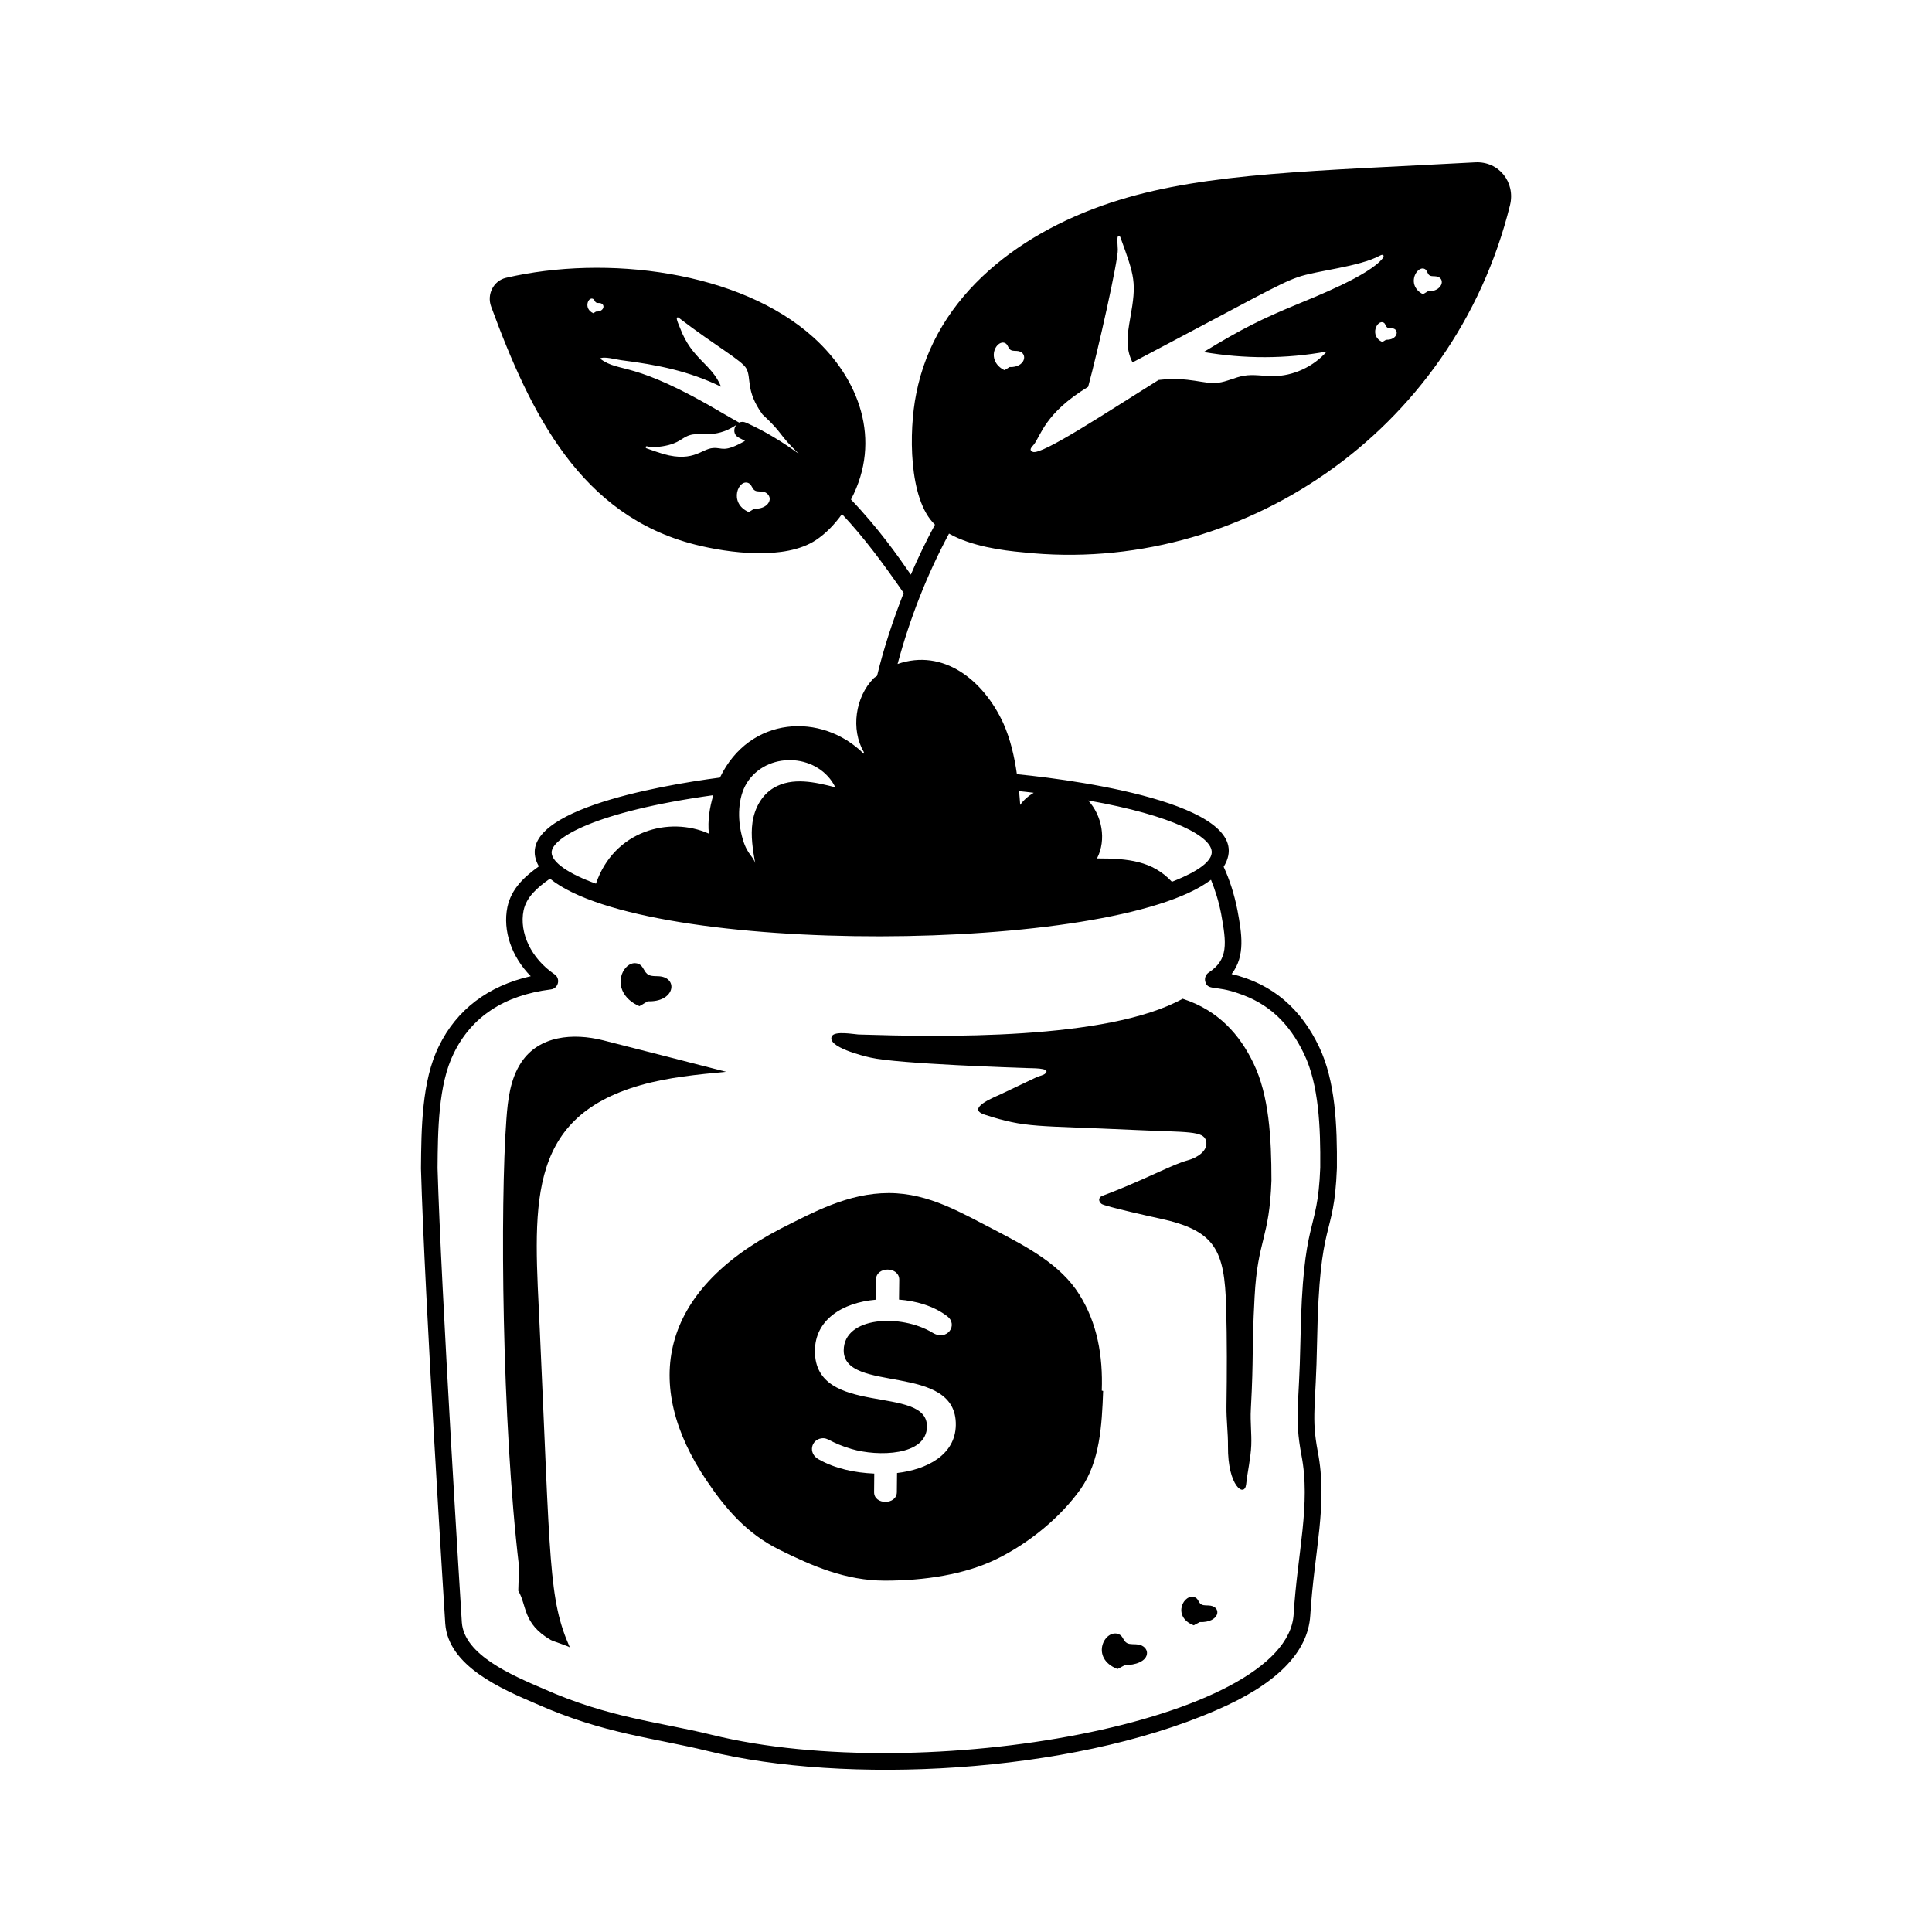 <?xml version="1.0" encoding="utf-8"?>
<!-- Generator: Adobe Illustrator 22.0.1, SVG Export Plug-In . SVG Version: 6.00 Build 0)  -->
<svg version="1.1" id="Layer_1" xmlns="http://www.w3.org/2000/svg" xmlns:xlink="http://www.w3.org/1999/xlink" x="0px" y="0px"
	 viewBox="0 0 58 58" style="enable-background:new 0 0 58 58;" xml:space="preserve">
<g id="Business_Growth">
	<g>
		<path d="M13.367,48.743c0.092,1.277,1.686,1.959,2.737,2.41
			c2.036,0.904,3.514,1.013,5.151,1.415c4.078,1.002,10.815,0.704,15.249-1.223
			c1.807-0.774,2.76-1.731,2.831-2.844c0.122-1.97,0.533-3.33,0.226-4.922
			c-0.2-1.062-0.057-1.288-0.021-3.309c0.071-3.831,0.508-2.993,0.595-5.203
			c0.011-1.289-0.047-2.622-0.534-3.639c-0.533-1.118-1.373-1.89-2.627-2.187
			c0.424-0.548,0.3-1.232,0.177-1.904c-0.097-0.497-0.24-0.932-0.416-1.315
			c1.109-1.798-4.082-2.571-6.207-2.78c-0.075-0.531-0.195-1.052-0.409-1.533
			c-0.604-1.307-1.806-2.247-3.173-1.776c0.368-1.37,0.885-2.685,1.544-3.914
			c0.667,0.379,1.598,0.507,2.225,0.562c6.479,0.698,12.919-3.568,14.615-10.417
			c0.172-0.694-0.336-1.329-1.046-1.29c-4.823,0.261-8.013,0.307-10.682,1.129
			c-2.898,0.887-5.524,2.83-6.099,5.831c-0.221,1.097-0.233,3.159,0.565,3.916
			c-0.263,0.488-0.506,0.988-0.725,1.502c-0.372-0.542-0.968-1.391-1.796-2.257
			c0.942-1.792,0.238-3.635-1.126-4.866c-2.21-1.995-6.224-2.49-9.23-1.789
			c-0.378,0.088-0.582,0.498-0.447,0.863c1.188,3.23,2.688,6.274,6.124,7.146
			c1.011,0.256,2.702,0.477,3.625-0.135c0.302-0.2,0.563-0.473,0.784-0.781
			c0.674,0.719,1.221,1.461,1.851,2.368c-0.316,0.809-0.593,1.635-0.798,2.488
			c-0.032,0.029-0.073,0.044-0.104,0.076c-0.546,0.554-0.694,1.531-0.292,2.214
			c-0.002,0.016-0.003,0.032-0.005,0.048c-1.261-1.251-3.426-1.136-4.316,0.716
			c-1.857,0.243-6.367,1.034-5.436,2.666c-0.442,0.317-0.824,0.669-0.944,1.219
			c-0.147,0.715,0.128,1.498,0.7,2.078c-1.28,0.29-2.228,1.009-2.758,2.103
			c-0.516,1.039-0.527,2.492-0.537,3.668
			C12.747,38.941,13.359,48.625,13.367,48.743z M17.892,9.354L17.813,9.404
			c-0.308-0.137-0.156-0.507-0.007-0.43c0.046,0.024,0.047,0.084,0.092,0.109
			c0.035,0.02,0.081,0.009,0.122,0.017C18.183,9.134,18.139,9.364,17.892,9.354z
			 M21.411,13.45c-0.375,0.023-0.621,0.496-1.692,0.117
			c-0.326-0.115-0.312-0.103-0.328-0.119c-0.011-0.012-0.011-0.034,0.002-0.044
			c0.039-0.031,0.075,0.064,0.499-0.006c0.54-0.089,0.557-0.269,0.851-0.344
			c0.297-0.076,0.807,0.135,1.452-0.364c-0.156-0.088-0.315-0.177-0.468-0.267
			c-2.782-1.65-3.092-1.197-3.716-1.657c0.106-0.08,0.492,0.029,0.629,0.046
			c1.119,0.142,2.041,0.329,3.007,0.797c-0.288-0.698-0.873-0.81-1.233-1.766
			c-0.017-0.045-0.124-0.275-0.091-0.307c0.013-0.012,0.035-0.009,0.049,0.001
			c1.122,0.86,1.902,1.283,2.034,1.527c0.16,0.294-0.031,0.665,0.484,1.377
			c0.648,0.6,0.452,0.567,1.09,1.182c-0.485-0.351-1.007-0.676-1.584-0.934
			c-0.302-0.134-0.505,0.321-0.203,0.457c0.06,0.027,0.113,0.062,0.172,0.091
			C21.723,13.602,21.698,13.431,21.411,13.45z M22.642,15.272l-0.163,0.101
			c-0.627-0.275-0.304-1.022,0.001-0.866c0.093,0.048,0.094,0.17,0.185,0.22
			c0.071,0.04,0.167,0.019,0.25,0.035c0.109,0.022,0.188,0.113,0.192,0.205
			C23.114,15.114,22.95,15.285,22.642,15.272z M42.776,8.077
			c0.076,0.042,0.07,0.148,0.144,0.192c0.058,0.035,0.141,0.016,0.211,0.031
			c0.282,0.058,0.164,0.462-0.265,0.445L42.721,8.832
			c-0.126-0.059-0.221-0.161-0.259-0.28C42.375,8.279,42.607,7.984,42.776,8.077z
			 M41.65,9.834c0.045,0.027,0.109,0.013,0.163,0.024
			c0.211,0.044,0.134,0.357-0.203,0.342l-0.112,0.068
			c-0.403-0.186-0.152-0.686,0.04-0.582C41.597,9.718,41.593,9.8,41.65,9.834z
			 M31.03,13.354c0.214-0.258,0.323-0.945,1.637-1.741
			c0.299-1.102,0.908-3.824,0.89-4.123c-0.003-0.048-0.022-0.336-0.002-0.38
			c0.018-0.038,0.06-0.043,0.082,0.02c0.43,1.179,0.487,1.342,0.295,2.41
			c-0.093,0.523-0.147,0.92,0.067,1.34c3.554-1.87,4.397-2.365,4.951-2.555
			c0.56-0.204,1.84-0.306,2.486-0.656c0.096-0.052,0.131,0.011,0.072,0.087
			c-0.401,0.515-2.05,1.165-2.586,1.388c-1.031,0.427-1.624,0.716-2.786,1.424
			c1.211,0.207,2.466,0.211,3.694-0.015c-0.401,0.459-1.01,0.738-1.609,0.739
			c-0.295,0.001-0.589-0.062-0.882-0.011c-0.262,0.045-0.508,0.178-0.771,0.21
			c-0.441,0.054-0.845-0.19-1.786-0.084c-1.532,0.955-3.508,2.265-3.776,2.159
			C30.867,13.51,30.982,13.413,31.03,13.354z M30.179,10.302
			c0.085,0.045,0.082,0.159,0.165,0.206c0.065,0.037,0.154,0.018,0.23,0.033
			c0.297,0.06,0.21,0.498-0.265,0.478l-0.153,0.094
			c-0.139-0.063-0.247-0.173-0.294-0.301
			C29.75,10.509,29.997,10.206,30.179,10.302z M36.377,25.594
			c-0.019,0.393-0.83,0.733-1.195,0.878c-0.586-0.628-1.314-0.702-2.249-0.702
			c0.291-0.562,0.149-1.293-0.266-1.74
			C35.242,24.484,36.399,25.13,36.377,25.594z M31.033,23.8
			c-0.157,0.092-0.299,0.212-0.406,0.364c-0.008-0.14-0.022-0.277-0.034-0.414
			C30.742,23.764,30.887,23.783,31.033,23.8z M22.472,23.428
			c0.653-0.897,2.121-0.78,2.605,0.207c-0.601-0.153-1.287-0.316-1.849,0.017
			c-0.374,0.222-0.58,0.632-0.638,1.04c-0.058,0.407,0.011,0.817,0.08,1.218
			c-0.084-0.259-0.287-0.267-0.427-0.939C22.141,24.481,22.163,23.853,22.472,23.428
			z M21.414,23.872c-0.112,0.374-0.173,0.762-0.133,1.155
			c-1.191-0.531-2.846-0.09-3.39,1.501c-0.001-0-0.002-0.001-0.003-0.001
			c-0.823-0.294-1.319-0.642-1.328-0.929
			C16.548,25.168,17.843,24.368,21.414,23.872z M13.621,31.624
			c0.534-1.1,1.515-1.747,2.916-1.921c0.228-0.028,0.3-0.327,0.108-0.455
			c-0.694-0.469-1.066-1.242-0.926-1.92c0.088-0.401,0.404-0.677,0.791-0.95
			c2.894,2.343,16.926,2.263,19.845,0.034c0.123,0.306,0.231,0.639,0.305,1.024
			c0.162,0.888,0.219,1.37-0.373,1.759c-0.088,0.059-0.131,0.166-0.105,0.269
			c0.073,0.286,0.309,0.112,0.994,0.357c0.896,0.299,1.523,0.877,1.974,1.821
			c0.443,0.926,0.495,2.191,0.485,3.412c-0.08,2.074-0.525,1.365-0.595,5.206
			c-0.037,1.976-0.185,2.271,0.03,3.422c0.285,1.474-0.12,2.928-0.234,4.786
			c-0.208,3.215-11.101,5.176-17.462,3.614c-1.6-0.394-3.078-0.502-5.07-1.388
			c-0.943-0.404-2.369-1.015-2.439-1.987c-0.019-0.277-0.628-10.057-0.729-13.641
			C13.145,33.951,13.156,32.562,13.621,31.624z"/>
		<path d="M21.214,44.45c0.581,0.861,1.209,1.591,2.19,2.077
			c0.979,0.484,1.984,0.925,3.163,0.925c1.179,0,2.4-0.181,3.355-0.651
			c0.99-0.485,1.927-1.263,2.526-2.109c0.57-0.823,0.631-1.887,0.669-2.933
			c0-0.007-0.042-0.007-0.041-0.014c0.037-1.041-0.135-2.026-0.675-2.884
			c-0.559-0.892-1.535-1.412-2.537-1.935c-0.975-0.496-1.962-1.11-3.181-1.11
			s-2.254,0.57-3.239,1.065C19.807,38.762,19.26,41.557,21.214,44.45z
			 M24.464,40.56c0.001-0.934,0.816-1.454,1.827-1.542l0.005-0.596
			c0.004-0.418,0.705-0.405,0.7,0l-0.007,0.593
			c0.498,0.037,1.042,0.188,1.442,0.496c0.348,0.257,0.003,0.766-0.433,0.5
			c-0.947-0.577-2.664-0.49-2.669,0.527c-0.006,1.31,3.4,0.352,3.365,2.249
			c-0.016,0.888-0.861,1.328-1.764,1.434l-0.006,0.574
			c-0.004,0.391-0.686,0.389-0.683,0l0.005-0.557
			c-0.577-0.025-1.166-0.143-1.669-0.428c-0.329-0.182-0.223-0.589,0.085-0.63
			c0.214-0.028,0.228,0.118,0.899,0.319c0.794,0.236,2.254,0.208,2.267-0.668
			C27.848,41.551,24.462,42.562,24.464,40.56z"/>
		<path d="M26.138,31.75c0.818,0.19,4.486,0.307,4.697,0.314
			c0.071,0.011,0.742-0.022,0.546,0.162c-0.049,0.054-0.182,0.075-0.254,0.108
			c-0.105,0.047-0.86,0.411-1.111,0.528c-0.193,0.086-1.021,0.419-0.454,0.601
			c1.249,0.407,1.511,0.319,4.501,0.459c1.598,0.074,2.066,0.019,2.145,0.33
			c0.069,0.287-0.26,0.499-0.524,0.573c-0.299,0.084-0.541,0.201-0.83,0.328
			c-1.807,0.827-1.792,0.706-1.848,0.822c-0.025,0.052,0.007,0.125,0.065,0.167
			c0.077,0.071,1.644,0.419,1.747,0.439c1.672,0.36,1.945,0.948,1.992,2.656
			c0.028,1,0.024,1.994,0.01,2.98c-0.006,0.408,0.049,0.802,0.045,1.201
			c-0.011,1.205,0.5,1.547,0.545,1.144c0.042-0.386,0.138-0.789,0.154-1.172
			c0.014-0.355-0.033-0.711-0.013-1.071c0.091-1.688,0.022-1.688,0.113-3.388
			c0.093-1.734,0.445-1.734,0.506-3.492c-0-1.292-0.074-2.554-0.537-3.514
			c-0.411-0.858-1.049-1.591-2.129-1.942c-2.256,1.249-7.28,1.15-9.734,1.073
			c-0.156-0.011-0.696-0.109-0.792,0.044C24.786,31.424,25.935,31.707,26.138,31.75z
			"/>
		<path d="M15.581,47.025l-0.022,0.731c0.263,0.441,0.128,0.985,0.972,1.475
			c0.075,0.044,0.561,0.193,0.577,0.229c-0.644-1.458-0.583-2.52-0.902-9.514
			c-0.166-3.64-0.496-6.37,3.033-7.371c0.825-0.234,1.695-0.317,2.559-0.399
			c-1.226-0.314-2.454-0.632-3.687-0.944c-0.915-0.231-1.926-0.138-2.456,0.652
			c-0.338,0.504-0.408,1.118-0.452,1.708
			C15.012,36.16,15.065,42.682,15.581,47.025z"/>
		<path d="M19.196,30.206l0.249-0.147c0.786,0.031,0.916-0.648,0.412-0.742
			c-0.128-0.024-0.276,0.006-0.386-0.052c-0.141-0.074-0.144-0.252-0.289-0.322
			c-0.32-0.155-0.696,0.336-0.496,0.795C18.772,29.938,18.96,30.109,19.196,30.206
			z"/>
		<path d="M36.346,48.204c-0.091-0.016-0.197,0.004-0.273-0.034
			c-0.097-0.049-0.091-0.167-0.191-0.212c-0.335-0.155-0.721,0.57-0.047,0.835
			l0.184-0.097C36.603,48.716,36.686,48.264,36.346,48.204z"/>
		<path d="M34.181,49.371c-0.113-0.02-0.246,0.005-0.342-0.042
			c-0.122-0.061-0.116-0.207-0.242-0.265c-0.42-0.193-0.898,0.709-0.049,1.041
			l0.229-0.121c0.285,0.01,0.658-0.105,0.657-0.365
			C34.433,49.506,34.33,49.397,34.181,49.371z"/>
	</g>
</g>
</svg>
